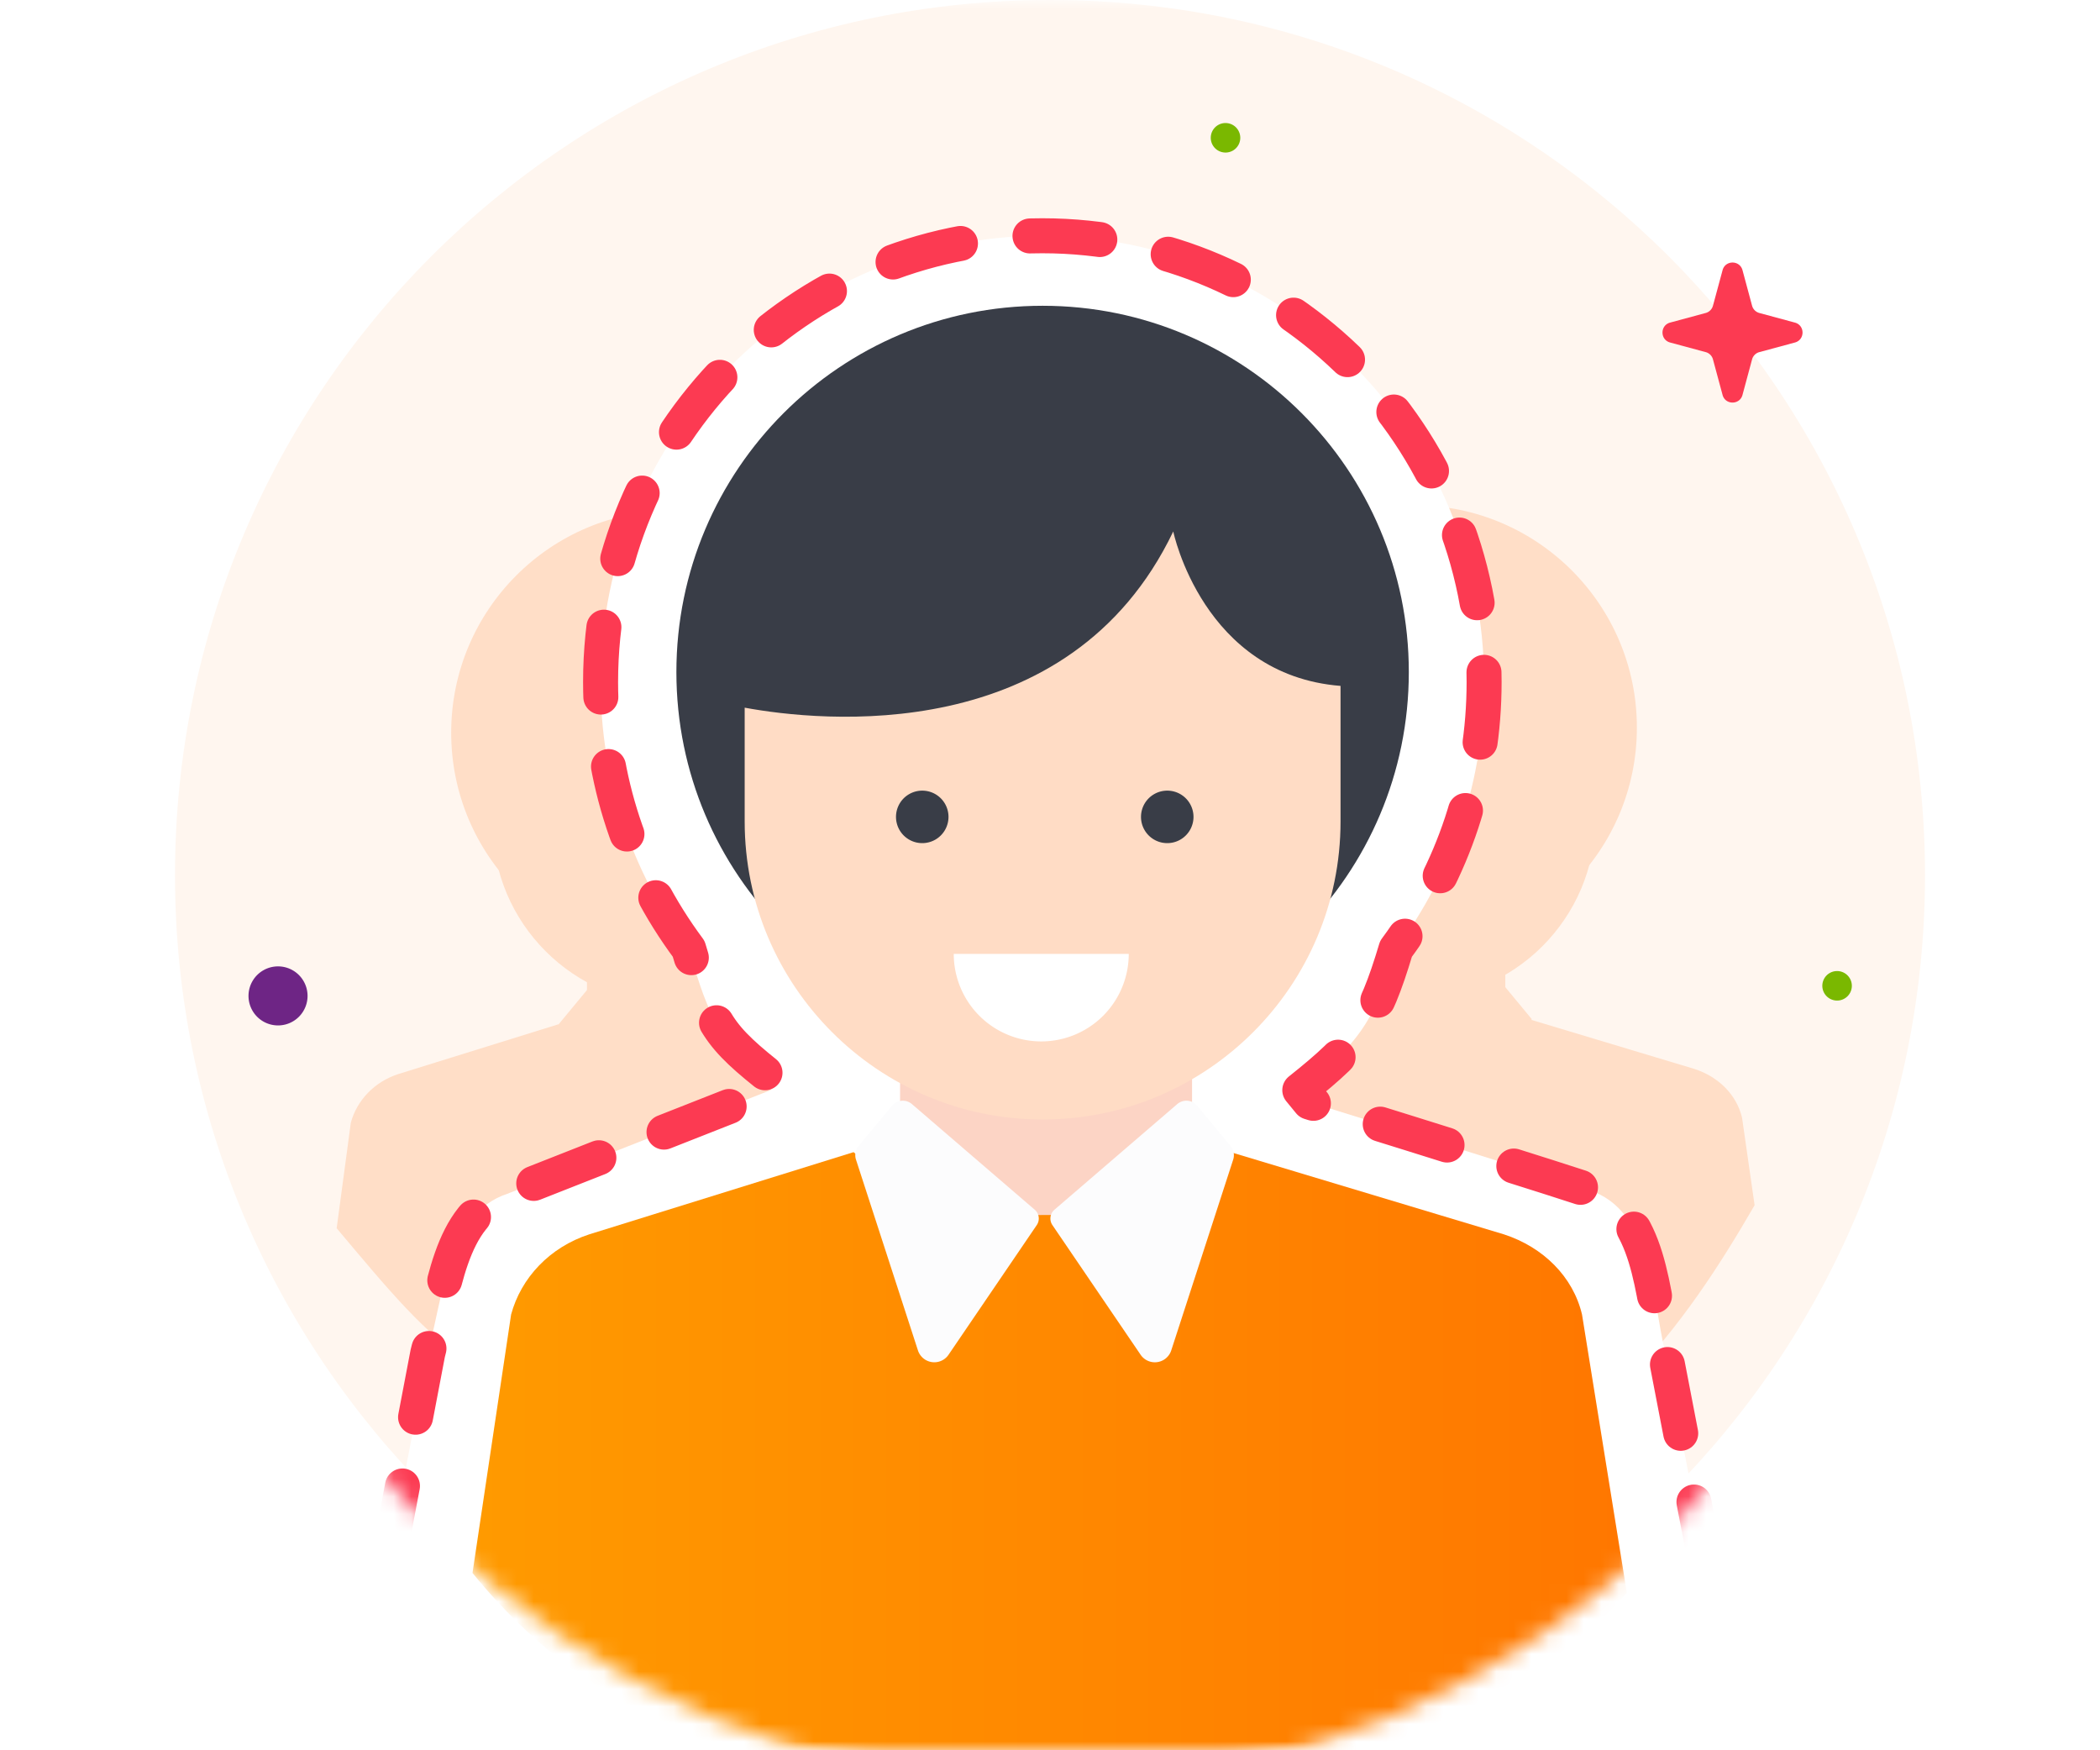 <svg xmlns="http://www.w3.org/2000/svg" xmlns:xlink="http://www.w3.org/1999/xlink" width="120" height="100" viewBox="0 0 120 100">
    <defs>
        <path id="a" d="M0 0h120v100H0z"/>
        <path id="c" d="M50 0c27.614 0 50 22.386 50 50s-22.386 50-50 50S0 77.614 0 50 22.386 0 50 0"/>
        <filter id="e" width="133.8%" height="126.3%" x="-16.9%" y="-13.1%" filterUnits="objectBoundingBox">
            <feOffset dy="2" in="SourceAlpha" result="shadowOffsetOuter1"/>
            <feGaussianBlur in="shadowOffsetOuter1" result="shadowBlurOuter1" stdDeviation="2"/>
            <feColorMatrix in="shadowBlurOuter1" result="shadowMatrixOuter1" values="0 0 0 0 0.9 0 0 0 0 0.42 0 0 0 0 0 0 0 0 0.5 0"/>
            <feMerge>
                <feMergeNode in="shadowMatrixOuter1"/>
                <feMergeNode in="SourceGraphic"/>
            </feMerge>
        </filter>
        <linearGradient id="f" x1="0%" y1="50%" y2="50%">
            <stop offset="0%" stop-color="#FF9A00"/>
            <stop offset="100%" stop-color="#F70"/>
        </linearGradient>
    </defs>
    <g fill="none" fill-rule="evenodd">
        <mask id="b" fill="#fff">
            <use xlink:href="#a"/>
        </mask>
        <g mask="url(#b)">
            <g transform="translate(10)">
                <mask id="d" fill="#fff">
                    <use xlink:href="#c"/>
                </mask>
                <use fill="#FFF6EF" xlink:href="#c"/>
                <path fill="#6E2585" d="M7.574 56.858a1.687 1.687 0 1 1-3.373.001 1.687 1.687 0 0 1 3.373 0" mask="url(#d)"/>
                <path fill="#7AB800" d="M60.03 7.03a.843.843 0 1 1 0 1.686.843.843 0 0 1 0-1.687M94.977 55.48a.843.843 0 1 1-.001 1.686.843.843 0 0 1 0-1.686" mask="url(#d)"/>
                <g fill="#FFDEC7" mask="url(#d)">
                    <path d="M76.017 60.08c-2.267 3.845-7.863 3.845-10.13 0v-6.628h10.13v6.627z"/>
                    <path d="M89.545 63.855c-.31-1.304-1.34-2.333-2.713-2.78l-9.476-2.85-2.335 2.163-8.138.034-2.609-2.197-9.168 2.85c-1.374.447-2.37 1.51-2.713 2.78l-1.408 5.667c4.705 5.802 11.002 20.811 18.566 18 11.587-4.308 16.8-11.915 20.712-18.662l-.718-5.005zM70.831 28.867c7.017 0 12.705 5.688 12.705 12.705 0 7.016-5.688 12.704-12.705 12.704-7.016 0-12.704-5.688-12.704-12.704 0-7.017 5.688-12.705 12.704-12.705"/>
                    <path d="M75.364 36.696c-3.605 7.52-12.259 6.593-14.868 6.111v3.95c0 5.7 4.636 10.335 10.335 10.335 5.7 0 10.336-4.636 10.336-10.335v-4.705c-4.774-.377-5.803-5.356-5.803-5.356M65.921 56.233l4.91 4.224-3.948 5.802-2.609-8.035zM75.879 56.233l-4.91 4.224 3.948 5.802 2.61-8.035z"/>
                </g>
                <g fill="#FFDEC7" mask="url(#d)">
                    <path d="M33.671 60.368c-2.266 3.846-7.863 3.846-10.129 0v-6.626h10.129v6.626z"/>
                    <path d="M47.2 64.145c-.31-1.304-1.34-2.334-2.713-2.78l-9.477-2.85-2.335 2.162-8.138.034-2.609-2.196-9.168 2.85c-1.374.445-2.369 1.51-2.713 2.78l-.809 6.029c5.94 7.054 8.188 10.06 19.307 10.891 12.194.912 15.804-4.599 19.716-11.346L47.2 64.145zM28.486 29.157c7.017 0 12.705 5.687 12.705 12.704s-5.688 12.704-12.705 12.704c-7.016 0-12.704-5.687-12.704-12.704s5.688-12.704 12.704-12.704"/>
                    <path d="M33.019 36.985c-3.605 7.52-12.258 6.593-14.868 6.112v3.95c0 5.7 4.636 10.334 10.335 10.334 5.7 0 10.336-4.635 10.336-10.335v-4.705c-4.773-.377-5.803-5.356-5.803-5.356M23.576 56.523l4.91 4.223-3.949 5.802-2.609-8.034zM33.534 56.523l-4.91 4.223 3.949 5.802 2.609-8.034z"/>
                </g>
                <g filter="url(#e)" mask="url(#d)">
                    <path fill="#FFF" stroke="#FC3A52" stroke-dasharray="4" stroke-linecap="round" stroke-linejoin="round" stroke-width="2" d="M49.8 109.1c-14.954 0-28.55-6.254-37.303-17.159l-.988-1.23 2.934-15.394c.913-3.413 1.183-8.005 4.543-9.109l15.044-5.923.37-.452c-3.473-2.71-3.77-3.349-5.047-7.623-3.296-4.44-5.034-9.697-5.034-15.247 0-14.057 11.324-25.493 25.243-25.493 13.92 0 25.244 11.436 25.244 25.493 0 5.55-1.738 10.806-5.034 15.248-1.256 4.189-2.096 5.37-5.498 8.074l.561.685c8.293 2.578 13.622 4.255 15.986 5.03 3.547 1.162 3.556 5.98 4.342 9.337l3.044 15.786-1.046 1.243c-6.83 8.113-22.244 16.735-37.36 16.735z"/>
                    <path fill="#FCD4C5" d="M58.118 66.88c-3.733 6.336-12.952 6.336-16.685 0V55.966h16.685V66.88z"/>
                    <path fill="url(#f)" d="M39.977 3.89l-13.403.056L22.275.327 7.174 5.022c-2.263.735-3.902 2.487-4.468 4.581L.5 24.369C8.249 33.927 20.013 37.6 33.304 37.6S60.326 32.716 66.462 25.5L63.901 9.603c-.508-2.15-2.205-3.846-4.467-4.581L43.823.327 39.977 3.89z" transform="translate(16.5 63.5)"/>
                    <path fill="#393D47" d="M49.578 15.47c11.557 0 20.926 9.369 20.926 20.927 0 11.557-9.37 20.927-20.926 20.927-11.558 0-20.927-9.37-20.927-20.927 0-11.558 9.369-20.927 20.927-20.927"/>
                    <path fill="#FFDCC5" d="M57.043 28.365c-5.938 12.386-20.191 10.86-24.49 10.067v6.504c0 9.39 7.636 17.025 17.025 17.025 9.388 0 17.024-7.636 17.024-17.025v-7.748c-7.862-.623-9.559-8.823-9.559-8.823"/>
                    <path fill="#393D47" d="M44.2 44.671a1.5 1.5 0 1 1-3 .001 1.5 1.5 0 0 1 3 0M58.2 44.671a1.5 1.5 0 1 1-3 .001 1.5 1.5 0 0 1 3 0"/>
                    <path fill="#FCFCFD" d="M42.113 61.083l7.016 6.034c.255.22.305.597.115.876l-5.041 7.408a.984.984 0 0 1-1.75-.25l-3.541-10.902a.809.809 0 0 1 .146-.764l1.908-2.305a.805.805 0 0 1 1.147-.097M57.269 61.083l-7.016 6.034a.665.665 0 0 0-.116.876l5.04 7.408a.985.985 0 0 0 1.752-.25l3.54-10.902a.809.809 0 0 0-.145-.764l-1.908-2.305a.805.805 0 0 0-1.147-.097"/>
                    <path fill="#FFF" d="M49.5 57.5a5 5 0 0 0 5-5h-10a5 5 0 0 0 5 5z"/>
                </g>
            </g>
            <path fill="#FC3A52" d="M97.884 17.465l.548-2.027c.155-.584.983-.584 1.14 0l.546 2.027a.59.59 0 0 0 .417.417l2.029.548c.584.157.584.983 0 1.14l-2.03.548a.588.588 0 0 0-.416.415l-.547 2.03c-.156.583-.984.583-1.139 0l-.548-2.03a.586.586 0 0 0-.415-.415l-2.031-.548c-.584-.157-.584-.983 0-1.14l2.03-.548a.588.588 0 0 0 .416-.417"/>
        </g>
    </g>
</svg>
